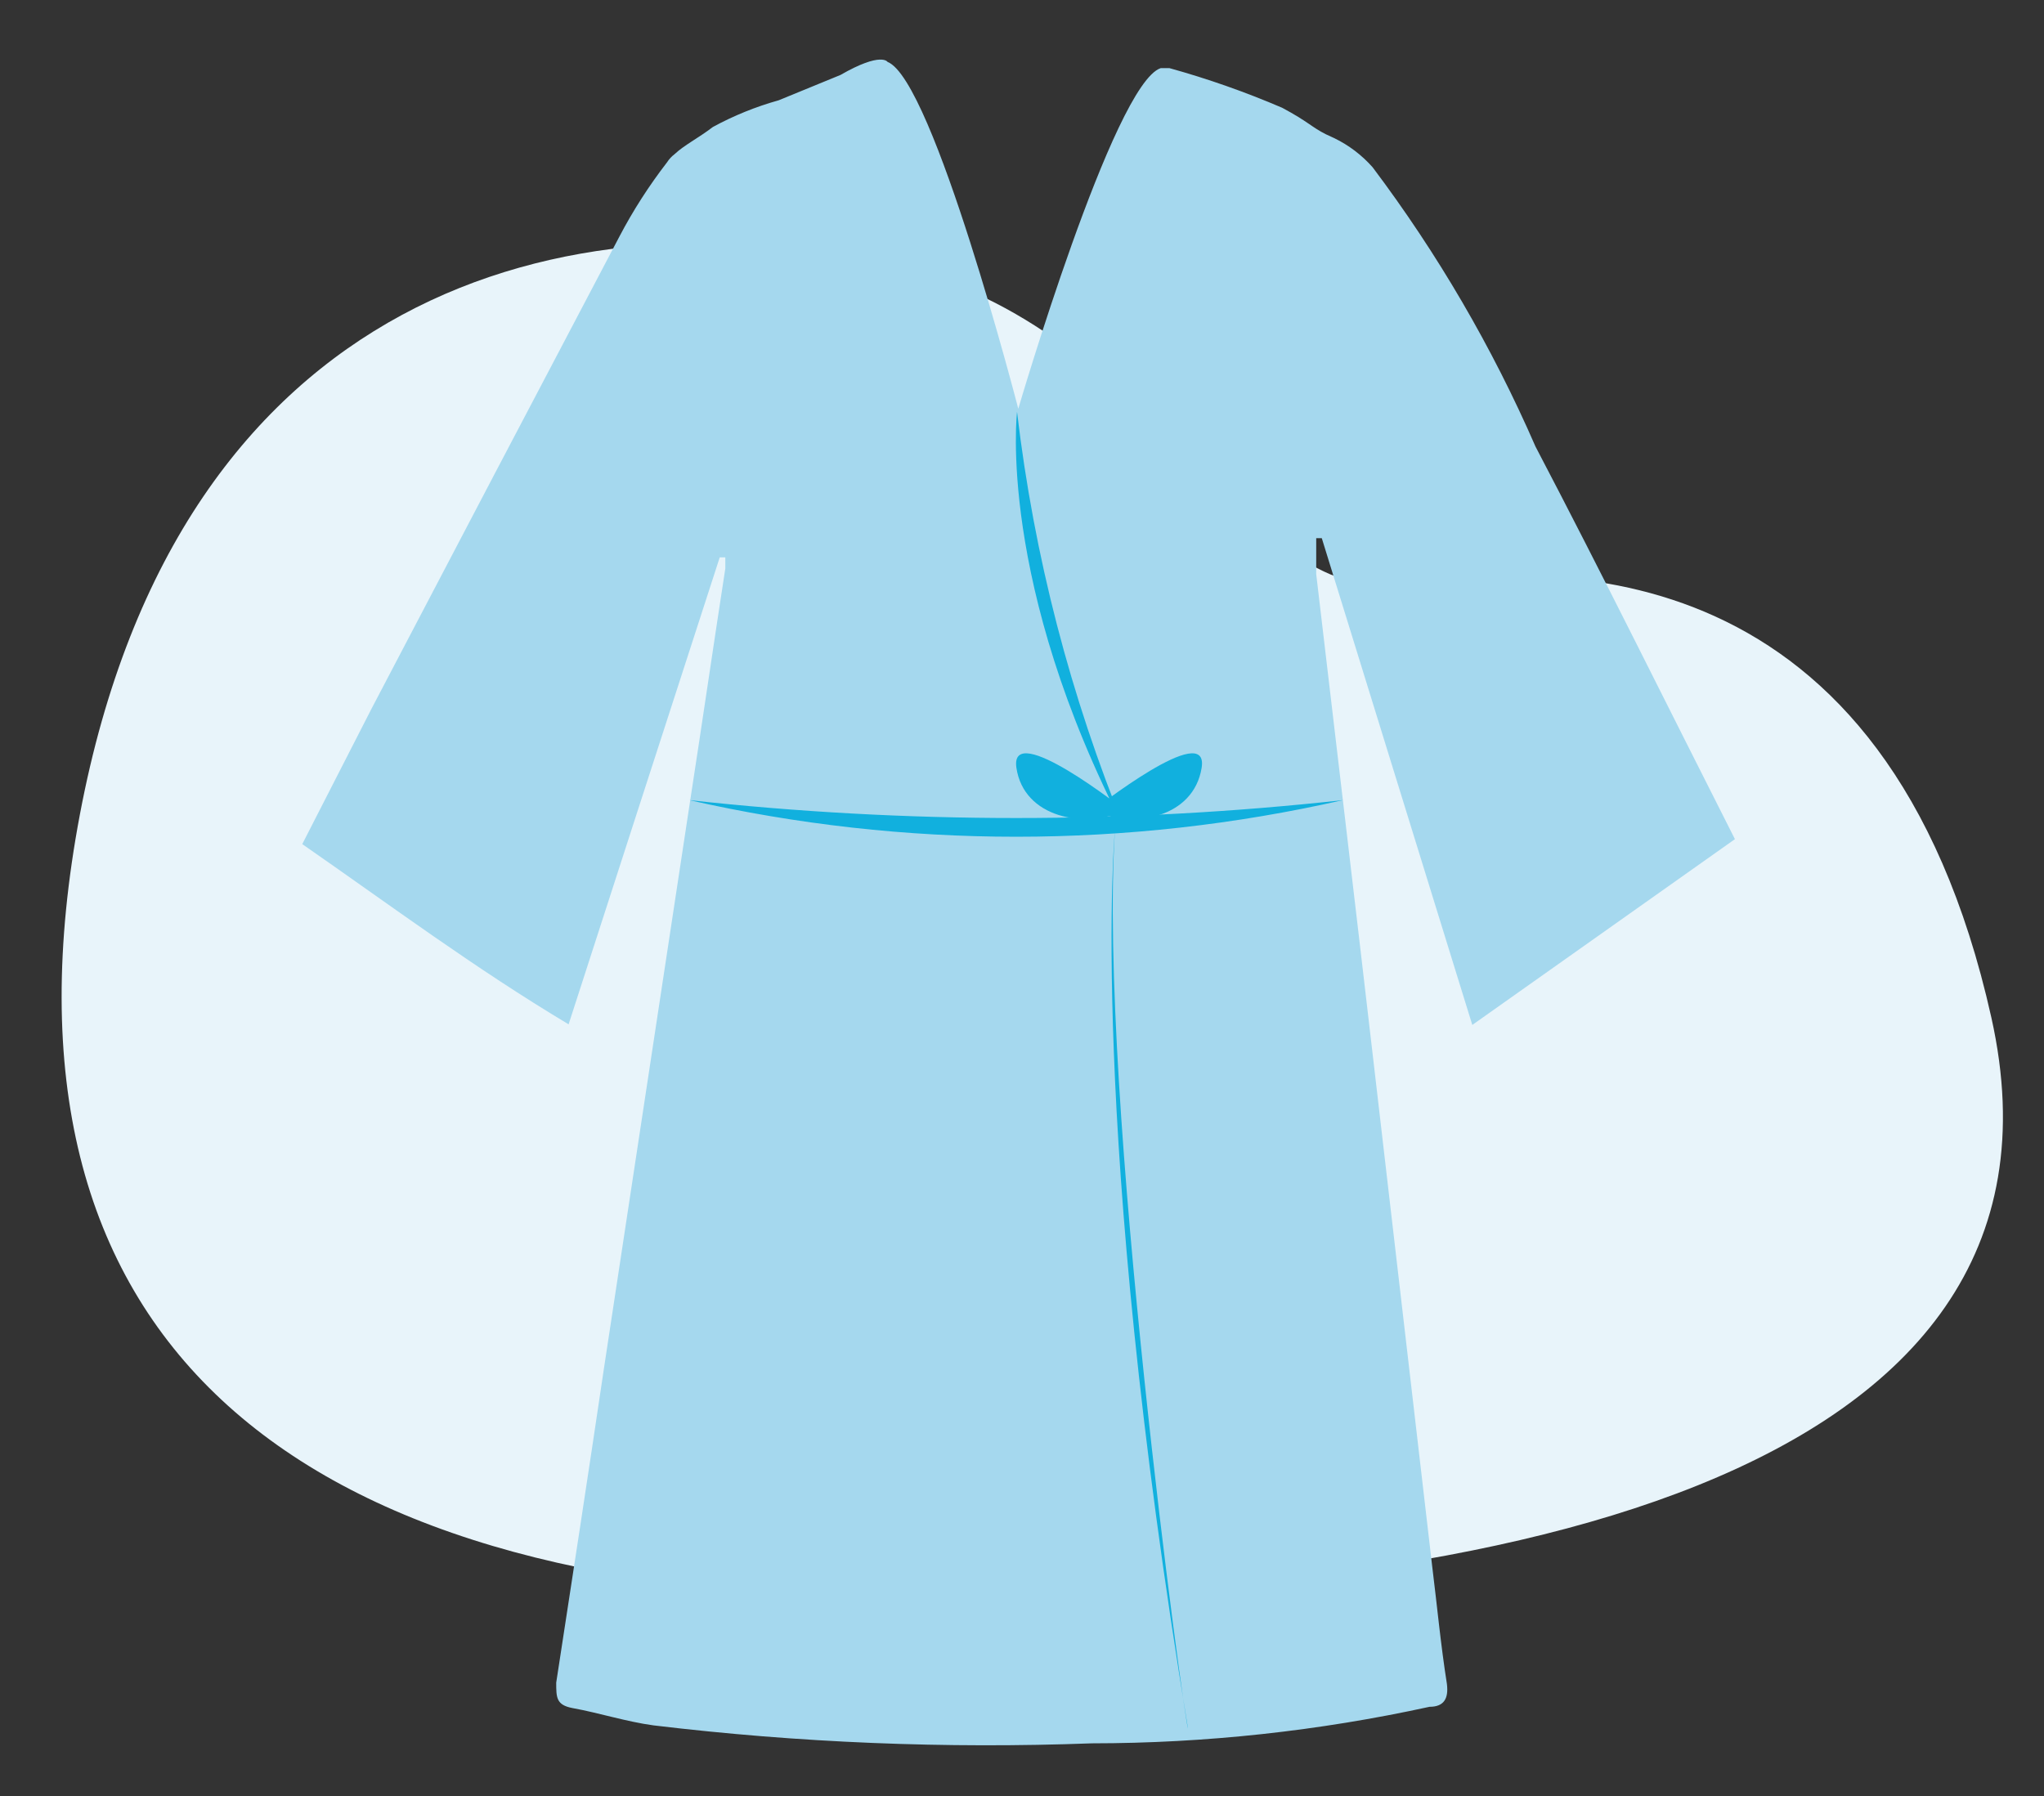 <?xml version="1.0" encoding="UTF-8"?>
<svg width="33px" height="29px" viewBox="0 0 33 29" version="1.1" xmlns="http://www.w3.org/2000/svg" xmlns:xlink="http://www.w3.org/1999/xlink">
    <rect x="0" y="0" width="33" height="29" fill="#333333" stroke="none"/>
    <title>Untitled</title>
    <g id="Page-1" stroke="none" stroke-width="1" fill="none" fill-rule="evenodd">
        <g id="bata" transform="translate(0.995, 0.962)">
            <path d="M13.435,3.328 C8.175,2.098 1.895,3.728 0.295,12.188 C-1.305,20.648 3.685,24.728 13.235,24.828 C22.785,24.928 32.845,23.038 31.155,15.468 C29.465,7.898 24.155,8.108 21.605,8.468 C19.055,8.828 17.715,4.318 13.435,3.328 Z" id="Path" fill="#E8F4FA" fill-rule="nonzero"></path>
            <path d="M22.775,15.588 L27.015,12.588 C25.925,10.438 24.885,8.328 23.795,6.248 C23.098,4.647 22.215,3.133 21.165,1.738 C20.991,1.542 20.781,1.382 20.545,1.268 L20.545,1.268 L20.415,1.208 C20.175,1.088 20.135,1.008 19.705,0.778 C19.113,0.524 18.505,0.31 17.885,0.138 L17.745,0.138 C16.985,0.388 15.445,5.638 15.445,5.638 C15.445,5.638 14.075,0.328 13.335,0.038 C13.335,0.038 13.235,-0.132 12.575,0.248 L12.575,0.248 L11.575,0.658 C11.207,0.761 10.851,0.905 10.515,1.088 C10.265,1.278 10.055,1.378 9.895,1.528 C9.848,1.564 9.807,1.608 9.775,1.658 C9.484,2.035 9.226,2.436 9.005,2.858 C7.672,5.391 6.338,7.931 5.005,10.478 L3.885,12.668 C5.325,13.668 6.665,14.668 8.185,15.578 C9.005,13.038 9.815,10.538 10.625,8.038 L10.715,8.038 C10.715,8.098 10.715,8.158 10.715,8.218 C10.525,9.448 10.345,10.688 10.155,11.918 L8.755,21.138 C8.505,22.828 8.245,24.518 7.985,26.208 C7.985,26.448 7.985,26.568 8.245,26.618 C8.685,26.698 9.115,26.838 9.555,26.898 C11.904,27.18 14.271,27.276 16.635,27.188 C18.468,27.187 20.295,26.989 22.085,26.598 C22.315,26.598 22.395,26.468 22.365,26.228 C22.265,25.598 22.205,24.948 22.125,24.308 L21.195,16.308 C20.885,13.628 20.565,10.948 20.255,8.308 C20.255,8.118 20.255,7.918 20.255,7.728 L20.345,7.728 C21.135,10.278 21.945,12.908 22.775,15.588 Z" id="Path" fill="#A5D8EE"></path>
            <path d="M10.135,11.958 C13.608,12.746 17.213,12.746 20.685,11.958 C17.179,12.343 13.641,12.343 10.135,11.958 L10.135,11.958 Z" id="Path" fill="#11B0DE" fill-rule="nonzero"></path>
            <path d="M17.005,12.448 C17.005,12.448 16.565,17.148 18.185,26.948 C18.145,26.948 16.735,16.698 17.005,12.448 Z" id="Path" fill="#11B0DE"></path>
            <path d="M15.425,5.688 C15.425,5.688 15.095,8.448 17.175,12.448 C16.287,10.285 15.698,8.01 15.425,5.688 L15.425,5.688 Z" id="Path" fill="#11B0DE"></path>
            <path d="M17.175,12.128 C17.175,12.128 15.295,10.638 15.415,11.438 C15.535,12.238 16.505,12.428 17.175,12.128 Z" id="Path" fill="#11B0DE"></path>
            <path d="M16.645,12.128 C16.645,12.128 18.535,10.638 18.405,11.438 C18.275,12.238 17.315,12.428 16.645,12.128 Z" id="Path" fill="#11B0DE"></path>
        </g>
    </g>
</svg>